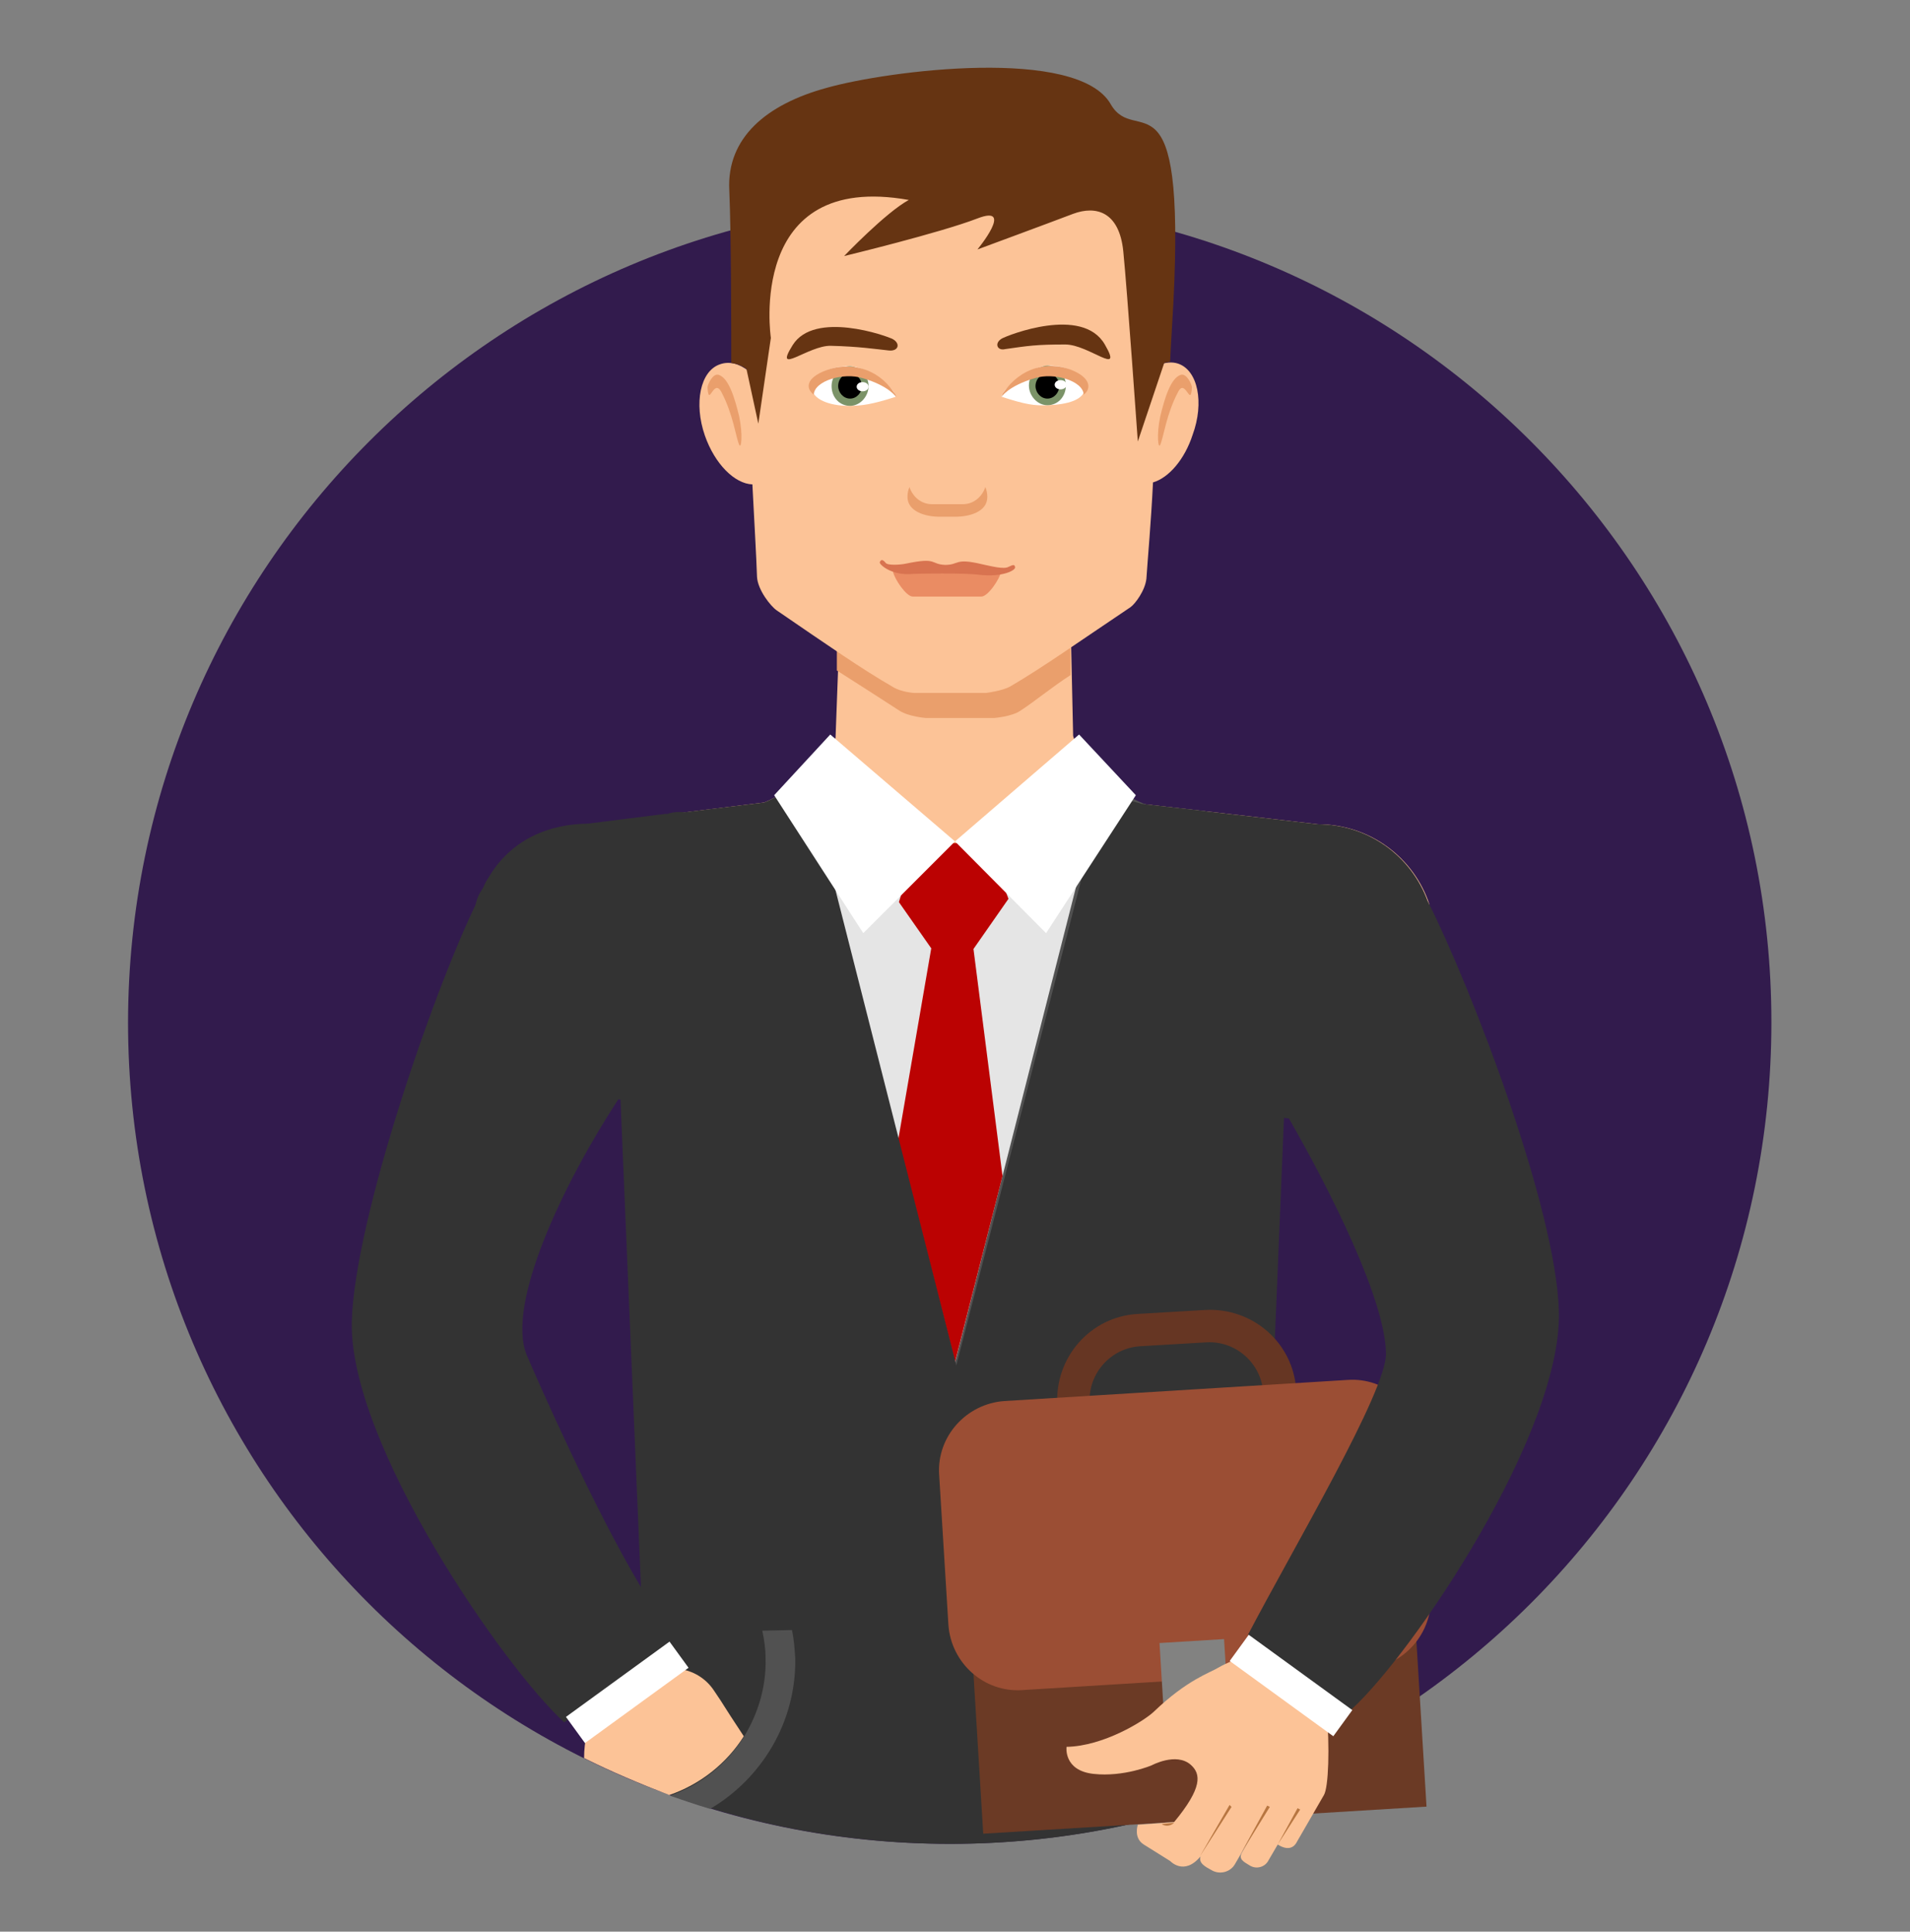 <?xml version="1.0" encoding="utf-8"?>
<!-- Generator: Adobe Illustrator 24.0.1, SVG Export Plug-In . SVG Version: 6.00 Build 0)  -->
<svg version="1.1" xmlns="http://www.w3.org/2000/svg" xmlns:xlink="http://www.w3.org/1999/xlink" x="0px" y="0px"
	 viewBox="0 0 289.4 292.7" enable-background="new 0 0 289.4 292.7" xml:space="preserve">
<rect x="0" y="0" width="289.4" height="292.7" fill="#808080" stroke="none"/>
<g id="Warstwa_3">
</g>
<g id="Слой_1">
	<g>
		<path fill="#321B4D" d="M268.4,154.9c0,68.8-55.7,124.5-124.5,124.5c-68.8,0-124.5-55.7-124.5-124.5C19.5,86.2,75.2,30.4,144,30.4
			C212.7,30.4,268.4,86.2,268.4,154.9z"/>
		<path fill="#333333" d="M187.9,170.2c0,23.6-19.1,42.8-42.8,42.8c-23.6,0-42.8-19.1-42.8-42.8c0-23.6,19.1-42.8,42.8-42.8
			C168.7,127.5,187.9,146.6,187.9,170.2z"/>
		<path fill="#FCC397" d="M216.6,137.1c-2.3-7.1-9-12.2-16.9-12.2l-26.8-3.1c-4.9-2-9.4-6.7-10.3-10.3l-0.3-13.6
			c-3,2.1-25,8.6-35.1-2.3l-0.6,16.2c-1.3,3.4-5.9,7.8-10.8,9.8l-26.6,3.3c-8.8,0-16.1,6.4-17.5,14.8c-0.1,0.3-0.1,0.6-0.1,1
			c0,0.2,0,0.4-0.1,0.6c0,0.1,0,0.2,0,0.4l26,21.4l9.6,31h74.9l10.3-33.4h2.8L216.6,137.1z"/>
		<rect x="120.7" y="129.7" fill="#E5E5E5" width="45.1" height="83.1"/>
		<path fill="#515151" d="M184.5,153.2l-1.9-30.3l-9-1c-1.3-0.5-2.6-1.2-3.8-2l-4.7,6.4l-20.4,80.2l-20.5-80.5l-4.7-6.4
			c-1.2,0.8-2.5,1.5-3.8,2.1l-8.4,1l-1.6,30.3l11.5,2.1l-2.4,11.8l28.2,54.2l32.2-53.9l-2.4-11.8L184.5,153.2z"/>
		<polygon fill="#BB0202" points="136.1,172.7 144.7,206.4 151.9,178.2 147.5,143.8 152.8,136.2 149.7,127.9 139,127.6 136.2,136.7 
			141.1,143.7 		"/>
		<path fill="#333333" d="M191.7,238.4l2.9-70.3l5.1-43.2l-26.8-3.1c-1-0.4-4.7-1-5.7-1.6l-22.3,86.7l-22.7-89.3
			c-1.9,1.6-4.1,3.1-6.4,4l-14.7,1.8l-7.2,43.1c0-0.1,0.1-0.1,0.1-0.2l3.1,73.8l0,0.2l-1.7,29.2c14.9,6.4,31.4,9.9,48.7,9.9
			c17.6,0,34.3-3.7,49.5-10.2L191.7,238.4z"/>
		<polygon fill="#FFFFFF" points="125.8,111.3 144.7,127.5 130.8,141.4 117.3,120.5 		"/>
		<path fill="#FCC397" d="M112.7,263.1C112.7,263.1,112.7,263,112.7,263.1c-3.7-5.6-2.6-4.1-4.5-6.9c-2.3-3.5-7-4.4-10.4-2.1
			c-8.4,5.6-6.9,4.6-7.7,5.1c-1,2.1-1.6,4.6-1.6,7.2c4.2,2.1,8.5,3.9,12.9,5.6C106.1,270.4,110.1,267.2,112.7,263.1z"/>
		<polygon fill="#FFFFFF" points="163.5,111.3 144.7,127.5 158.5,141.4 172.1,120.5 		"/>
		<path fill="#515151" d="M120,247l-4.5,0.1c0.3,1.4,0.5,2.8,0.5,4.3c0.1,4.3-1.2,8.4-3.3,11.8c-2.6,4.1-6.5,7.3-11.2,8.9
			c1.2,0.4,3.7,1.3,6.1,2c7.8-4.6,13-13.1,12.9-22.7C120.4,249.8,120.3,248.4,120,247z"/>
		<path fill="#515151" d="M176.5,262.6c-2.2-3.4-3.5-7.4-3.5-11.7c0-1.5,0.1-2.9,0.4-4.3h-4.5c-0.2,1.4-0.4,2.8-0.4,4.3
			c0,9.7,5.3,18.2,13.3,22.6c2.5-0.8,4.3-1.5,6.1-2.1C183.2,269.9,179.2,266.7,176.5,262.6z"/>
		<path fill="#EA9F6C" d="M143.3,100c0,0-7.1-2.1-16.5-7.1v8.7c2.7,1.7,6.7,4.3,9.5,6.1c1.4,0.9,4,1.1,4,1.1h10.3c0,0,2.7-0.2,4-1.1
			c2.3-1.5,4.8-3.6,7.6-5.4v-9.6C152.1,97.6,143.3,100,143.3,100z"/>
		<path fill="#FCC397" d="M178.5,55.1c-0.9-0.3-1.9-0.2-2.9,0.2c0.4-11,0.3-20.9-1.1-23.1c-7.8-12.2-16.9-17.5-30.3-18c0,0,0,0,0,0
			l0,0c-13.4,0.5-21.6,5.8-29.3,18c-1.4,2.3-1.7,12.6-1.5,24c-1.4-1.1-2.9-1.5-4.3-1c-3,1-4,5.9-2.3,10.8c1.5,4.3,4.5,7.3,7.2,7.4
			c0.3,5.9,0.6,10.9,0.7,14c0.1,2,2.1,4.5,3,5.1c7.6,5.2,12.9,8.9,17.6,11.6c1.3,0.8,3.2,0.9,3.2,0.9h10.9c0,0,2.5-0.3,3.7-1
			c4.8-2.8,10.3-6.7,18.2-12c0.7-0.5,2.2-2.5,2.4-4.3c0.2-3.1,0.7-8.4,1-14.6c2.4-0.7,4.8-3.5,6-7.2C182.5,61,181.5,56.1,178.5,55.1
			z"/>
		<path fill="#663412" d="M151.8,51.3c0.9-0.5,12.2-5,15.6,0.9c2.9,5-2.4,0-6,0c-4.4,0-5.6,0.2-9.1,0.7
			C151.1,53.2,150.6,52,151.8,51.3z"/>
		<path fill="#663412" d="M135.3,51.4c-0.9-0.5-11.9-4.4-15.2,0.9c-3,4.8,2.4,0,5.8,0.1c4.2,0.1,6.8,0.5,8.7,0.7
			C136.1,53.3,136.5,52.1,135.3,51.4z"/>
		<path fill="#FFFFFF" d="M135.8,60.1c-3.7,1.2-5.3,1.4-7.2,1.4c-2.9,0-5.6-1-5.6-2.8c0-1.8,2.6-3.2,5.6-3.2
			C131.6,55.5,135.4,58.7,135.8,60.1z"/>
		<path fill="#7B9368" d="M131.6,58.5c0,1.6-1.3,3-2.8,3c-1.6,0-2.8-1.3-2.8-3c0-1.6,1.3-3,2.8-3C130.3,55.6,131.6,56.9,131.6,58.5z
			"/>
		<path d="M130.6,58.5c0,1-0.8,1.9-1.8,1.9c-1,0-1.8-0.9-1.8-1.9c0-1.1,0.8-1.9,1.8-1.9C129.8,56.6,130.6,57.5,130.6,58.5z"/>
		<path fill="#FFFFFF" d="M131.6,58.6c0,0.4-0.4,0.7-0.9,0.7c-0.5,0-0.9-0.3-0.9-0.7c0-0.4,0.4-0.7,0.9-0.7
			C131.2,57.9,131.6,58.2,131.6,58.6z"/>
		<path fill="#EA9F6C" d="M135.8,60.2c0,0-1-1.7-5.1-2.9c-2.9-0.9-7.3,0.4-7.4,2.5c-1.2-0.9-1.3-2.5,1.9-3.7
			c3.5-1.3,7.7-0.4,10.2,3.3C135.6,59.6,135.8,59.9,135.8,60.2z"/>
		<path fill="#FFFFFF" d="M151.7,60.1c3.7,1.2,5,1.4,7.1,1.3c2.9-0.1,5.6-0.8,5.6-2.7c0-1.8-2.5-3.3-5.5-3.3
			C156,55.5,152.1,58.7,151.7,60.1z"/>
		<path fill="#7B9368" d="M155.9,58.4c0,1.6,1.3,3,2.8,3c1.6,0,2.8-1.3,2.8-3c0-1.6-1.3-3-2.8-3C157.2,55.5,155.9,56.8,155.9,58.4z"
			/>
		<path d="M156.9,58.5c0,1,0.8,1.9,1.8,1.9c1,0,1.8-0.9,1.8-1.9c0-1.1-0.8-1.9-1.8-1.9C157.8,56.6,156.9,57.4,156.9,58.5z"/>
		<path fill="#FFFFFF" d="M159.8,58.3c0,0.4,0.4,0.7,0.9,0.7s0.9-0.3,0.9-0.7c0-0.4-0.4-0.7-0.9-0.7S159.8,57.9,159.8,58.3z"/>
		<path fill="#EA9F6C" d="M151.7,60.2c0,0,1-1.7,5.1-2.9c2.9-0.9,7.3,0.4,7.4,2.5c1.2-0.9,1.1-2.6-2-3.8c-3.5-1.3-7.5-0.3-10.1,3.4
			C151.9,59.6,151.8,59.9,151.7,60.2z"/>
		<path fill="#EA9F6C" d="M145.9,76.4h-4.7c-1.6,0-2.9-1.1-3.4-2.6c-0.2,0.5-0.3,0.9-0.3,1.5c0,2.2,2.7,3,4.8,3h2.5
			c2,0,4.8-0.7,4.8-3c0-0.5-0.1-1-0.3-1.5C148.8,75.3,147.5,76.4,145.9,76.4z"/>
		<path fill="#EA9F6C" d="M107.2,58.7c0-0.4,0.8-2.2,1.7-1.9c1.5,0.5,2.4,3.4,3.1,6.3c0.6,2.9,0.3,5,0,4.3c-0.5-1.1-0.9-4.6-2.7-8
			C108.1,57.2,107.4,61.9,107.2,58.7z"/>
		<path fill="#EA9F6C" d="M180.6,58.7c0-0.4-0.8-2.2-1.7-1.9c-1.5,0.5-2.4,3.4-3.1,6.3c-0.6,2.9-0.3,5,0,4.3c0.5-1.1,0.9-4.6,2.7-8
			C179.6,57.2,180.4,61.9,180.6,58.7z"/>
		<path fill="#663412" d="M168.3,15.8c-5-8.8-33.8-5.1-43-2.5c-9.2,2.5-15.2,7.6-14.8,15.5c0.3,6.8,0.3,22.2,0.3,26.2
			c0.8,0.1,1.6,0.4,2.3,0.9l1.8,8.3l1.9-13c0,0-3.8-25.3,20.9-20.9c-3.5,1.9-9.8,8.5-9.8,8.5s14.5-3.5,20.2-5.7c5.7-2.2,0,4.7,0,4.7
			s11.1-4.1,14.5-5.4c3.5-1.3,7-0.3,7.6,5.7c0.6,6,2.2,28.8,2.2,28.8l4-11.9c0.3-0.1,0.6-0.1,0.9-0.2c0.1-2.4,0.3-5.4,0.5-9.1
			C179.6,9.8,172.1,22.4,168.3,15.8z"/>
		<g>
			<path fill="#EA8C63" d="M135.3,86.6c0.2,1.1,2,3.8,3,3.8h10.4c1,0,2.8-2.7,3-3.8H135.3z"/>
			<path fill="#D87350" d="M148.4,87.1c-2.2-0.3-9.5-0.2-10.6-0.1c-2.9,0.1-4.6-1.5-4.5-1.8c0.2-0.5,0.5-0.4,0.9,0.1
				c0.3,0.4,2.2,0.3,3.1,0.1c4.8-1,3.6,0.1,5.9,0.2c2.2,0,1.4-1.1,5.6-0.1c1.4,0.3,3.3,0.8,4,0.4c0.5-0.2,0.9-0.5,1,0
				C154,86.4,151.9,87.5,148.4,87.1z"/>
		</g>
		
			<rect x="147.2" y="218.9" transform="matrix(0.998 -6.098101e-02 6.098101e-02 0.998 -14.752 11.49)" fill="#6B3A25" width="67.3" height="57"/>
		<path fill="#663623" d="M184.3,226.3l-10.2,0.6c-7.2,0.4-13.4-5-13.8-12.2l-0.1-1.8c-0.4-7.2,5-13.4,12.2-13.8l10.2-0.6
			c7.2-0.4,13.4,5,13.8,12.2l0.1,1.8C196.9,219.6,191.5,225.8,184.3,226.3z M172.7,204c-4.4,0.3-7.8,4.1-7.6,8.5l0.1,1.8
			c0.3,4.4,4.1,7.8,8.5,7.6l10.2-0.6c4.4-0.3,7.8-4.1,7.6-8.5l-0.1-1.8c-0.3-4.4-4.1-7.8-8.5-7.6L172.7,204z"/>
		<path fill="#9B4E34" d="M206.9,252.9l-52,3.2c-5.8,0.4-10.8-4.1-11.2-9.9l-1.4-22.7c-0.4-5.8,4.1-10.8,9.9-11.2l52-3.2
			c5.8-0.4,10.8,4.1,11.2,9.9l1.4,22.7C217.1,247.5,212.7,252.5,206.9,252.9z"/>
		
			<rect x="176" y="248.7" transform="matrix(0.998 -6.102051e-02 6.102051e-02 0.998 -15.136 11.508)" fill="#828281" width="9.8" height="9.8"/>
		<path fill="#FCC397" d="M184.6,252.7c-1.3,0.8-4.7,1.8-9.8,6.7c-1.5,1.4-7.6,5.2-13.2,5.3c0,0-0.5,3.6,4.1,4.1
			c4.6,0.5,8.8-1.3,8.8-1.3s3.7-2,5.9-0.1c1.6,1.4,1.8,3.5-2.5,8.7l-5.5,0.4c0,0-0.7,2,0.9,3c1.6,1,4,2.5,4,2.5s2.1,2.3,4.6-0.7l0,0
			c-0.3,1,0.6,1.5,1.7,2.1c1.2,0.7,2.8,0.3,3.5-0.9c3.3-5.7,4.5-7.7,1.1-1.8c-0.6,1,0.2,1.4,1.2,2c1,0.6,2.3,0.2,2.8-0.8l1.4-2.4
			c1.4,0.9,2.4,0.6,2.9-0.4l4.1-7.1c0.7-1.2,0.9-7.2,0.4-13c-0.2-2.5-6.9-9.5-11.3-8.3C187.7,251.2,185.8,252,184.6,252.7z"/>
		<polygon fill="#B77641" points="186.6,273.8 181.8,281.3 186.3,273.5 		"/>
		<polygon fill="#B77641" points="192.4,273.8 188,280.9 192,273.6 		"/>
		<polygon fill="#B77641" points="197,274.2 193.6,279.5 196.6,274 		"/>
		<path fill="#B77641" d="M176,276.4c0.6,0.4,1.4,0.3,1.9-0.2L176,276.4L176,276.4z"/>
		<path fill="#333333" d="M204.8,259c9.3-8.5,31.9-41.9,31.4-60.3c-0.4-15.5-13.2-48.9-19.9-62.2c-2.5-6.8-9-11.6-16.7-11.6
			l-5.1,43.2c7.5,12.9,15.4,29.1,15.5,37c0.1,5.7-14,29.4-20.9,42.6C189.2,247.7,200.5,264,204.8,259z"/>
		
			<rect x="193.1" y="245.6" transform="matrix(0.588 -0.809 0.809 0.588 -125.909 263.491)" fill="#FFFFFF" width="4.9" height="19.4"/>
		<path fill="#333333" d="M97,240.3L97,240.3L97,240.3c-7.1-11.9-15.5-31-17.2-35c-3.1-7.6,5.3-25.6,14-38.9l7.2-43.1l-11.9,1.5
			c-12.6,0.2-15.9,9.7-16.3,10.8c-6.6,12.9-19.1,49-19.5,64.7c-0.4,18.4,22.9,52.2,32.2,60.7l15.9-12.2L97,240.3z"/>
		
			<rect x="85.2" y="254.1" transform="matrix(0.809 -0.588 0.588 0.809 -132.586 104.694)" fill="#FFFFFF" width="19.4" height="4.9"/>
	</g>
	<g>
		<g>
			<path fill="#333333" d="M98.9,163.6c2.4-4.8,2.5-10.1,3.6-15.3c1.1-5.8,2.9-11.3,5.9-16.4c3.9-6.6-6.4-12.6-10.3-6
				c-2.9,4.9-5,10.2-6.4,15.8c-1.2,4.9-0.8,11.3-3.1,15.8C85.2,164.4,95.5,170.5,98.9,163.6L98.9,163.6z"/>
		</g>
	</g>
	<g>
		<g>
			<path fill="#333333" d="M193,131c-0.6,11-1.4,21.9-2.6,32.8c-0.8,7.6,11.1,7.6,11.9,0c1.2-10.9,2-21.8,2.6-32.8
				C205.3,123.4,193.4,123.4,193,131L193,131z"/>
		</g>
	</g>
	<g>
		<g>
			<path fill="#333333" d="M78.6,143.5c7.7,0,7.7-11.9,0-11.9C70.9,131.6,70.9,143.5,78.6,143.5L78.6,143.5z"/>
		</g>
	</g>
	<g>
		<g>
			<path fill="#333333" d="M78.2,143.8c7.7,0,7.7-11.9,0-11.9C70.6,131.9,70.6,143.8,78.2,143.8L78.2,143.8z"/>
		</g>
	</g>
	<g>
		<g>
			<path fill="#333333" d="M78.6,143.5c7.7,0,7.7-11.9,0-11.9C70.9,131.6,70.9,143.5,78.6,143.5L78.6,143.5z"/>
		</g>
	</g>
	<g>
		<g>
			<path fill="#333333" d="M78.6,142.8c7.7,0,7.7-11.9,0-11.9C70.9,130.8,70.9,142.8,78.6,142.8L78.6,142.8z"/>
		</g>
	</g>
	<g>
		<g>
			<path fill="#333333" d="M77.7,144.4c7.7,0,7.7-11.9,0-11.9C70,132.5,70,144.4,77.7,144.4L77.7,144.4z"/>
		</g>
	</g>
</g>
<g id="Warstwa_2">
</g>
</svg>

